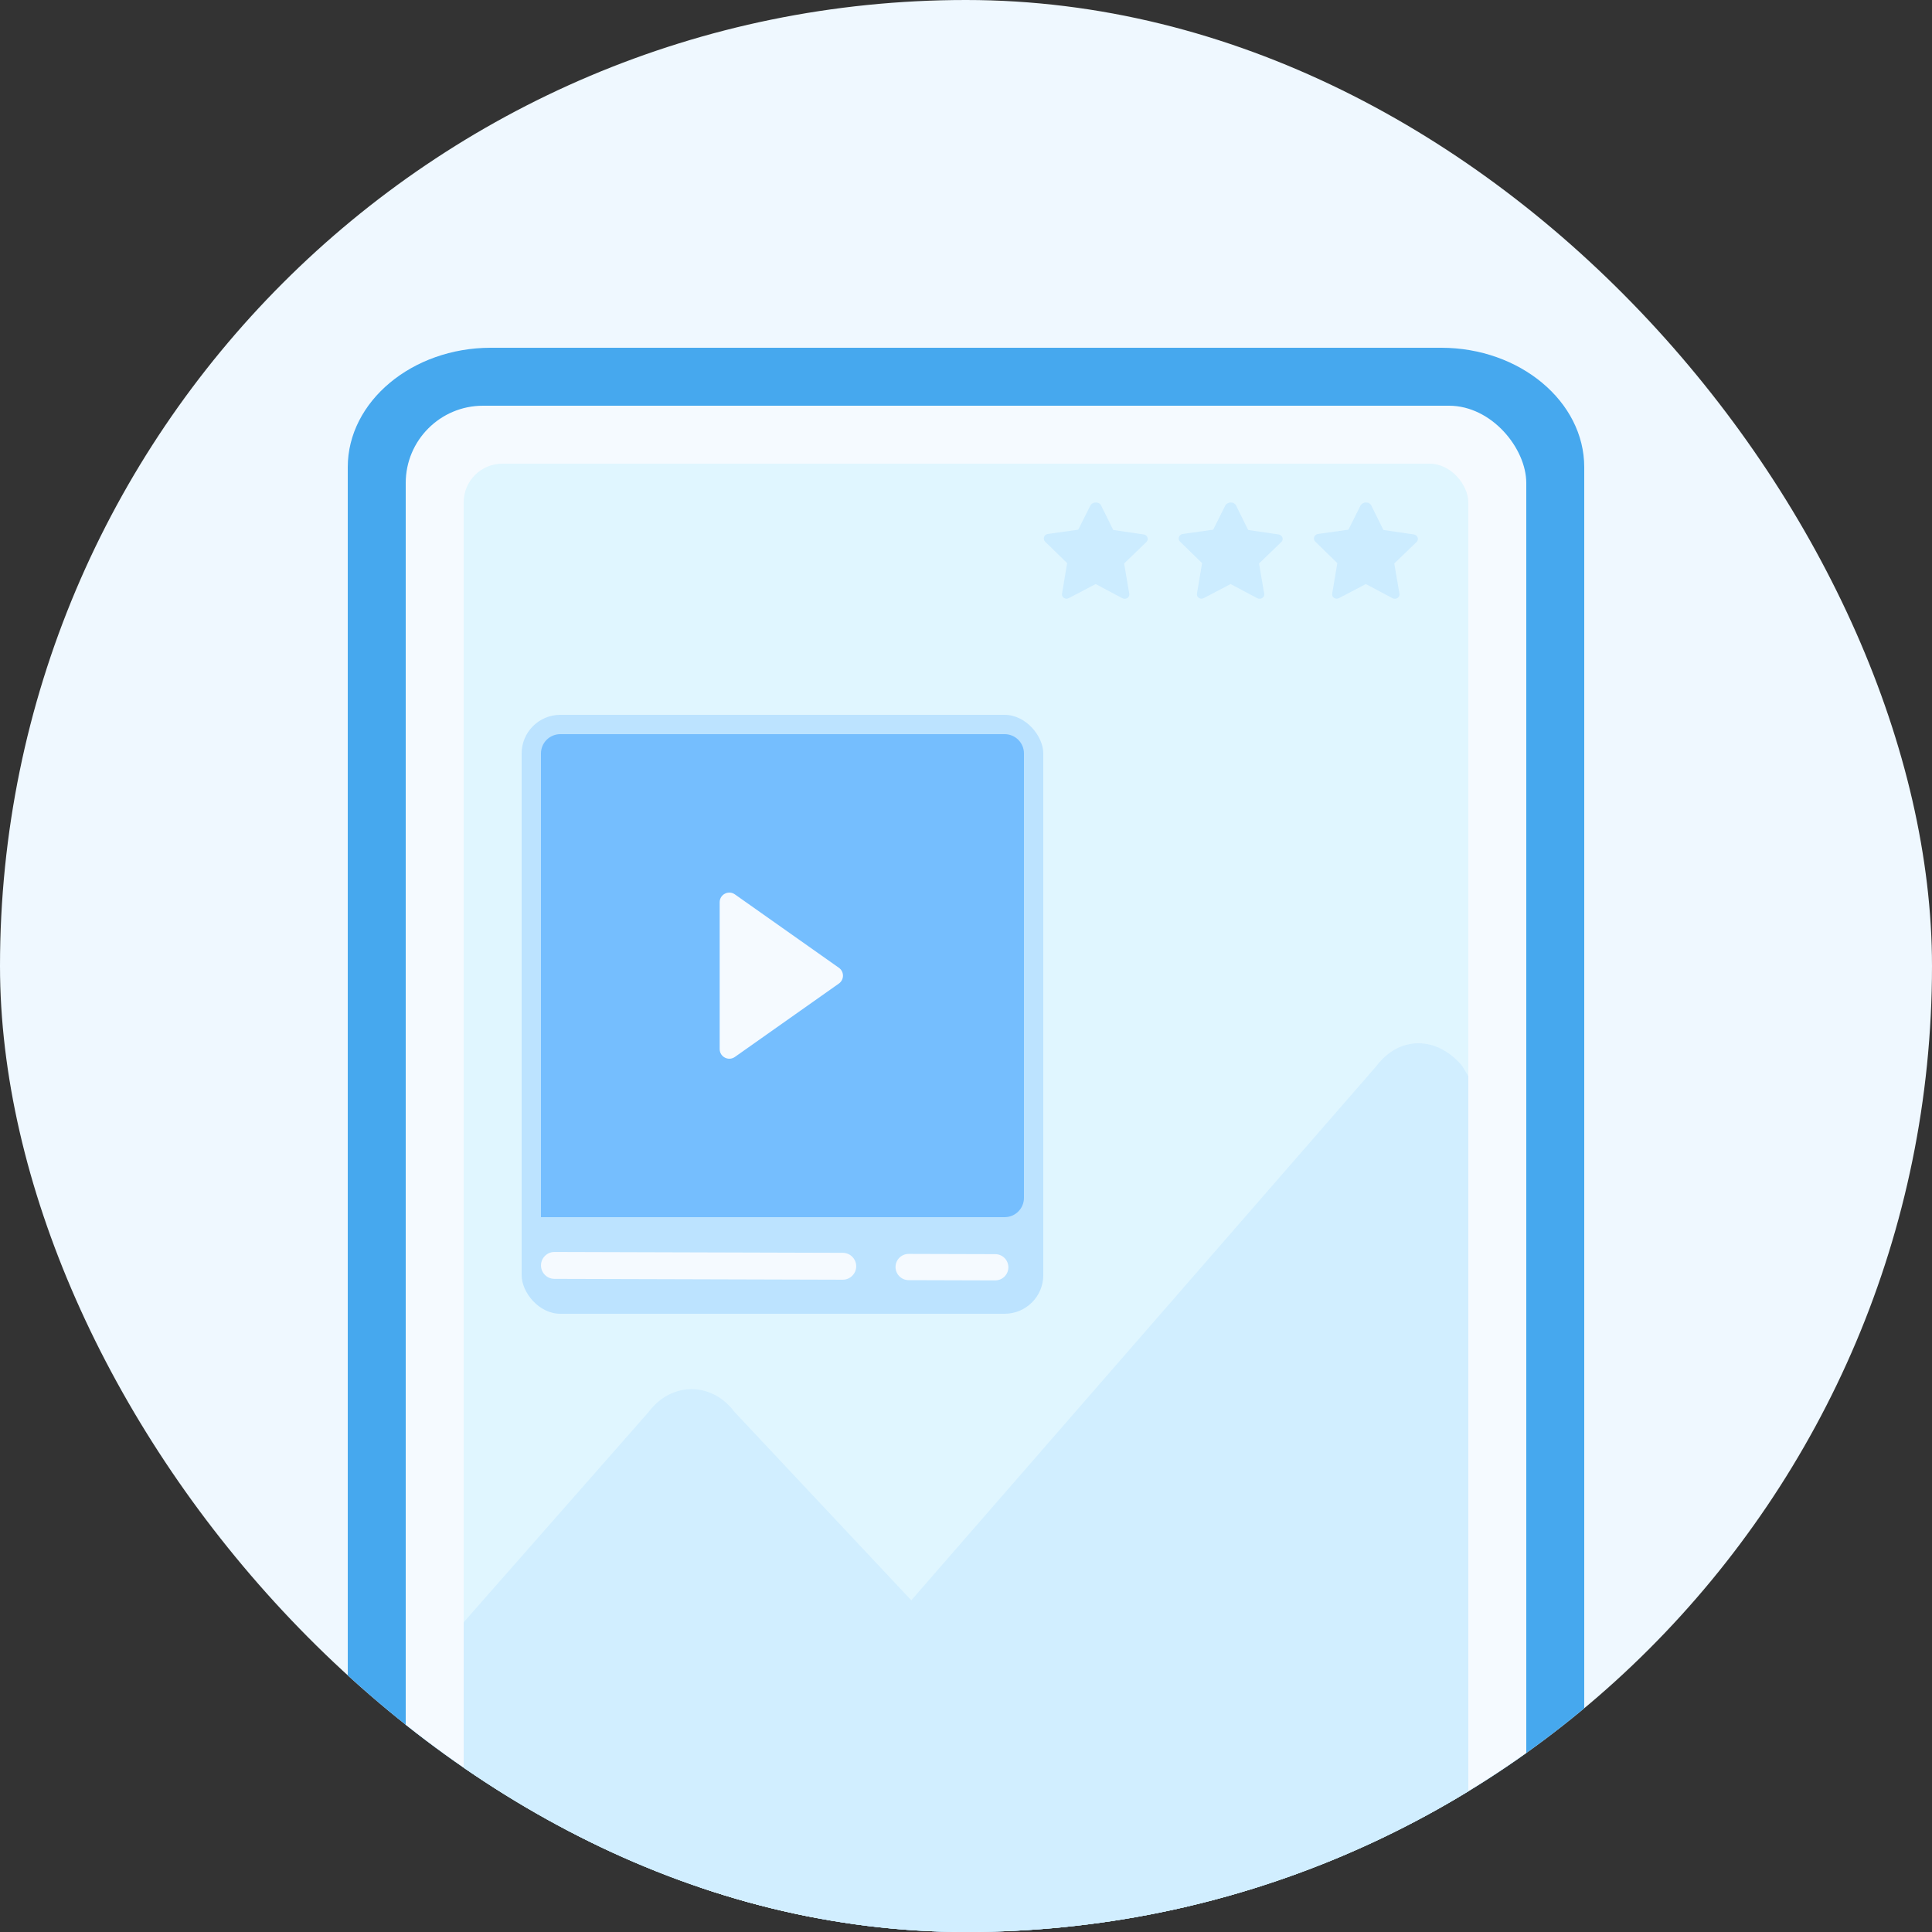 <svg width="100" height="100" viewBox="0 0 100 100" fill="none" xmlns="http://www.w3.org/2000/svg">
  <rect x="0" y="0" width="100" height="100" fill="#333333" stroke="none"/>
  <g clip-path="url(#clip0)">
    <rect width="100" height="100" rx="50" fill="#EFF8FF"/>
    <path
      d="M74.594 110H25.406C21.333 110 18 107.218 18 103.819V24.181C18 20.782 21.333 18 25.406 18H74.594C78.667 18 82 20.782 82 24.181V103.819C82 107.218 78.667 110 74.594 110Z"
      fill="#46A8EE"/>
    <path
      d="M41.068 110.031C40.535 109.32 39.588 109.32 39.055 110.031L31.355 119.567C30.822 120.278 31.118 120.811 32.065 120.811H67.426C68.374 120.811 68.729 120.278 68.137 119.567L58.541 100.732C57.949 100.021 57.061 100.021 56.528 100.732L45.215 115.243L41.068 110.031ZM38.522 97C36.212 97 34.316 98.895 34.316 101.205C34.316 103.515 36.212 105.411 38.522 105.411C40.831 105.411 42.727 103.515 42.727 101.205C42.727 98.895 40.831 97 38.522 97Z"
      fill="white" fill-opacity="0.8"/>
    <g clip-path="url(#clip1)">
      <rect opacity="0.98" x="21" y="21" width="58" height="89" rx="4" fill="#F9FCFF"/>
      <g clip-path="url(#clip2)">
        <rect x="24" y="24" width="52" height="84" rx="2" fill="#E0F6FF"/>
        <path opacity="0.8"
              d="M38.018 73.083C36.842 71.509 34.75 71.509 33.574 73.083L16.581 92.404C15.405 93.978 16.058 122 18.149 122H96.186C97.755 122 98.394 94.268 97.755 92.404L75.688 55.18C74.38 53.607 72.42 53.607 71.243 55.18L47.168 82.832L38.018 73.083Z"
              fill="#B0DDFF" fill-opacity="0.4"/>
        <path opacity="0.4"
              d="M56.429 26.182L55.81 27.417L54.235 27.638C54.033 27.671 53.962 27.895 54.091 28.031L55.236 29.147L54.971 30.72C54.935 30.911 55.147 31.058 55.325 30.957L56.712 30.23L58.095 30.965C58.272 31.055 58.486 30.921 58.451 30.729L58.184 29.166L59.335 28.056C59.478 27.922 59.396 27.697 59.194 27.662L57.621 27.433L57.009 26.195C56.915 25.948 56.548 25.947 56.429 26.182Z"
              fill="#B0DDFF"/>
        <path opacity="0.4"
              d="M63.413 26.182L62.794 27.417L61.218 27.638C61.017 27.671 60.945 27.895 61.075 28.031L62.22 29.147L61.955 30.72C61.918 30.911 62.131 31.058 62.309 30.957L63.696 30.23L65.079 30.965C65.256 31.055 65.469 30.921 65.435 30.729L65.167 29.166L66.319 28.056C66.462 27.922 66.379 27.697 66.178 27.662L64.605 27.433L63.993 26.195C63.899 25.948 63.532 25.947 63.413 26.182Z"
              fill="#B0DDFF"/>
        <path opacity="0.4"
              d="M70.413 26.182L69.794 27.417L68.219 27.638C68.017 27.671 67.945 27.895 68.075 28.031L69.22 29.147L68.954 30.72C68.918 30.911 69.131 31.058 69.309 30.957L70.696 30.23L72.079 30.965C72.256 31.055 72.469 30.921 72.435 30.729L72.167 29.166L73.319 28.056C73.462 27.922 73.379 27.697 73.178 27.662L71.605 27.433L70.993 26.195C70.899 25.948 70.532 25.947 70.413 26.182Z"
              fill="#B0DDFF"/>
      </g>
      <g clip-path="url(#clip3)">
        <rect x="27" y="12" width="27" height="57" rx="2" fill="#BCE3FF"/>
        <path
          d="M28 39C28 38.448 28.448 38 29 38H52C52.552 38 53 38.448 53 39V62C53 62.552 52.552 63 52 63H28V39Z"
          fill="#75BEFE"/>
        <path
          d="M46.353 65.581C46.353 65.205 46.659 64.901 47.035 64.902L51.516 64.915C51.891 64.916 52.193 65.22 52.193 65.594V65.594C52.193 65.97 51.888 66.274 51.512 66.273L47.031 66.26C46.656 66.259 46.353 65.955 46.353 65.581V65.581Z"
          fill="#F5FAFF"/>
        <path
          d="M28.002 65.496C28.003 65.112 28.316 64.801 28.7 64.802L43.623 64.846C44.007 64.847 44.318 65.159 44.317 65.544V65.544C44.316 65.928 44.003 66.239 43.619 66.237L28.696 66.194C28.311 66.192 28.001 65.88 28.002 65.496V65.496Z"
          fill="#F5FAFF"/>
      </g>
      <path
        d="M43.421 50.092C43.703 50.291 43.703 50.709 43.421 50.908L38.038 54.707C37.707 54.941 37.25 54.704 37.25 54.298L37.25 46.702C37.25 46.296 37.707 46.059 38.038 46.293L43.421 50.092Z"
        fill="#F5FAFF"/>
    </g>
  </g>
  <defs>
    <clipPath id="clip0">
      <rect width="100" height="100" rx="50" fill="white"/>
    </clipPath>
    <clipPath id="clip1">
      <rect x="21" y="21" width="58" height="123" rx="4" fill="white"/>
    </clipPath>
    <clipPath id="clip2">
      <rect width="52" height="84" fill="white" transform="translate(24 24)"/>
    </clipPath>
    <clipPath id="clip3">
      <rect x="27" y="37" width="27" height="31" rx="2" fill="white"/>
    </clipPath>
  </defs>
</svg>
